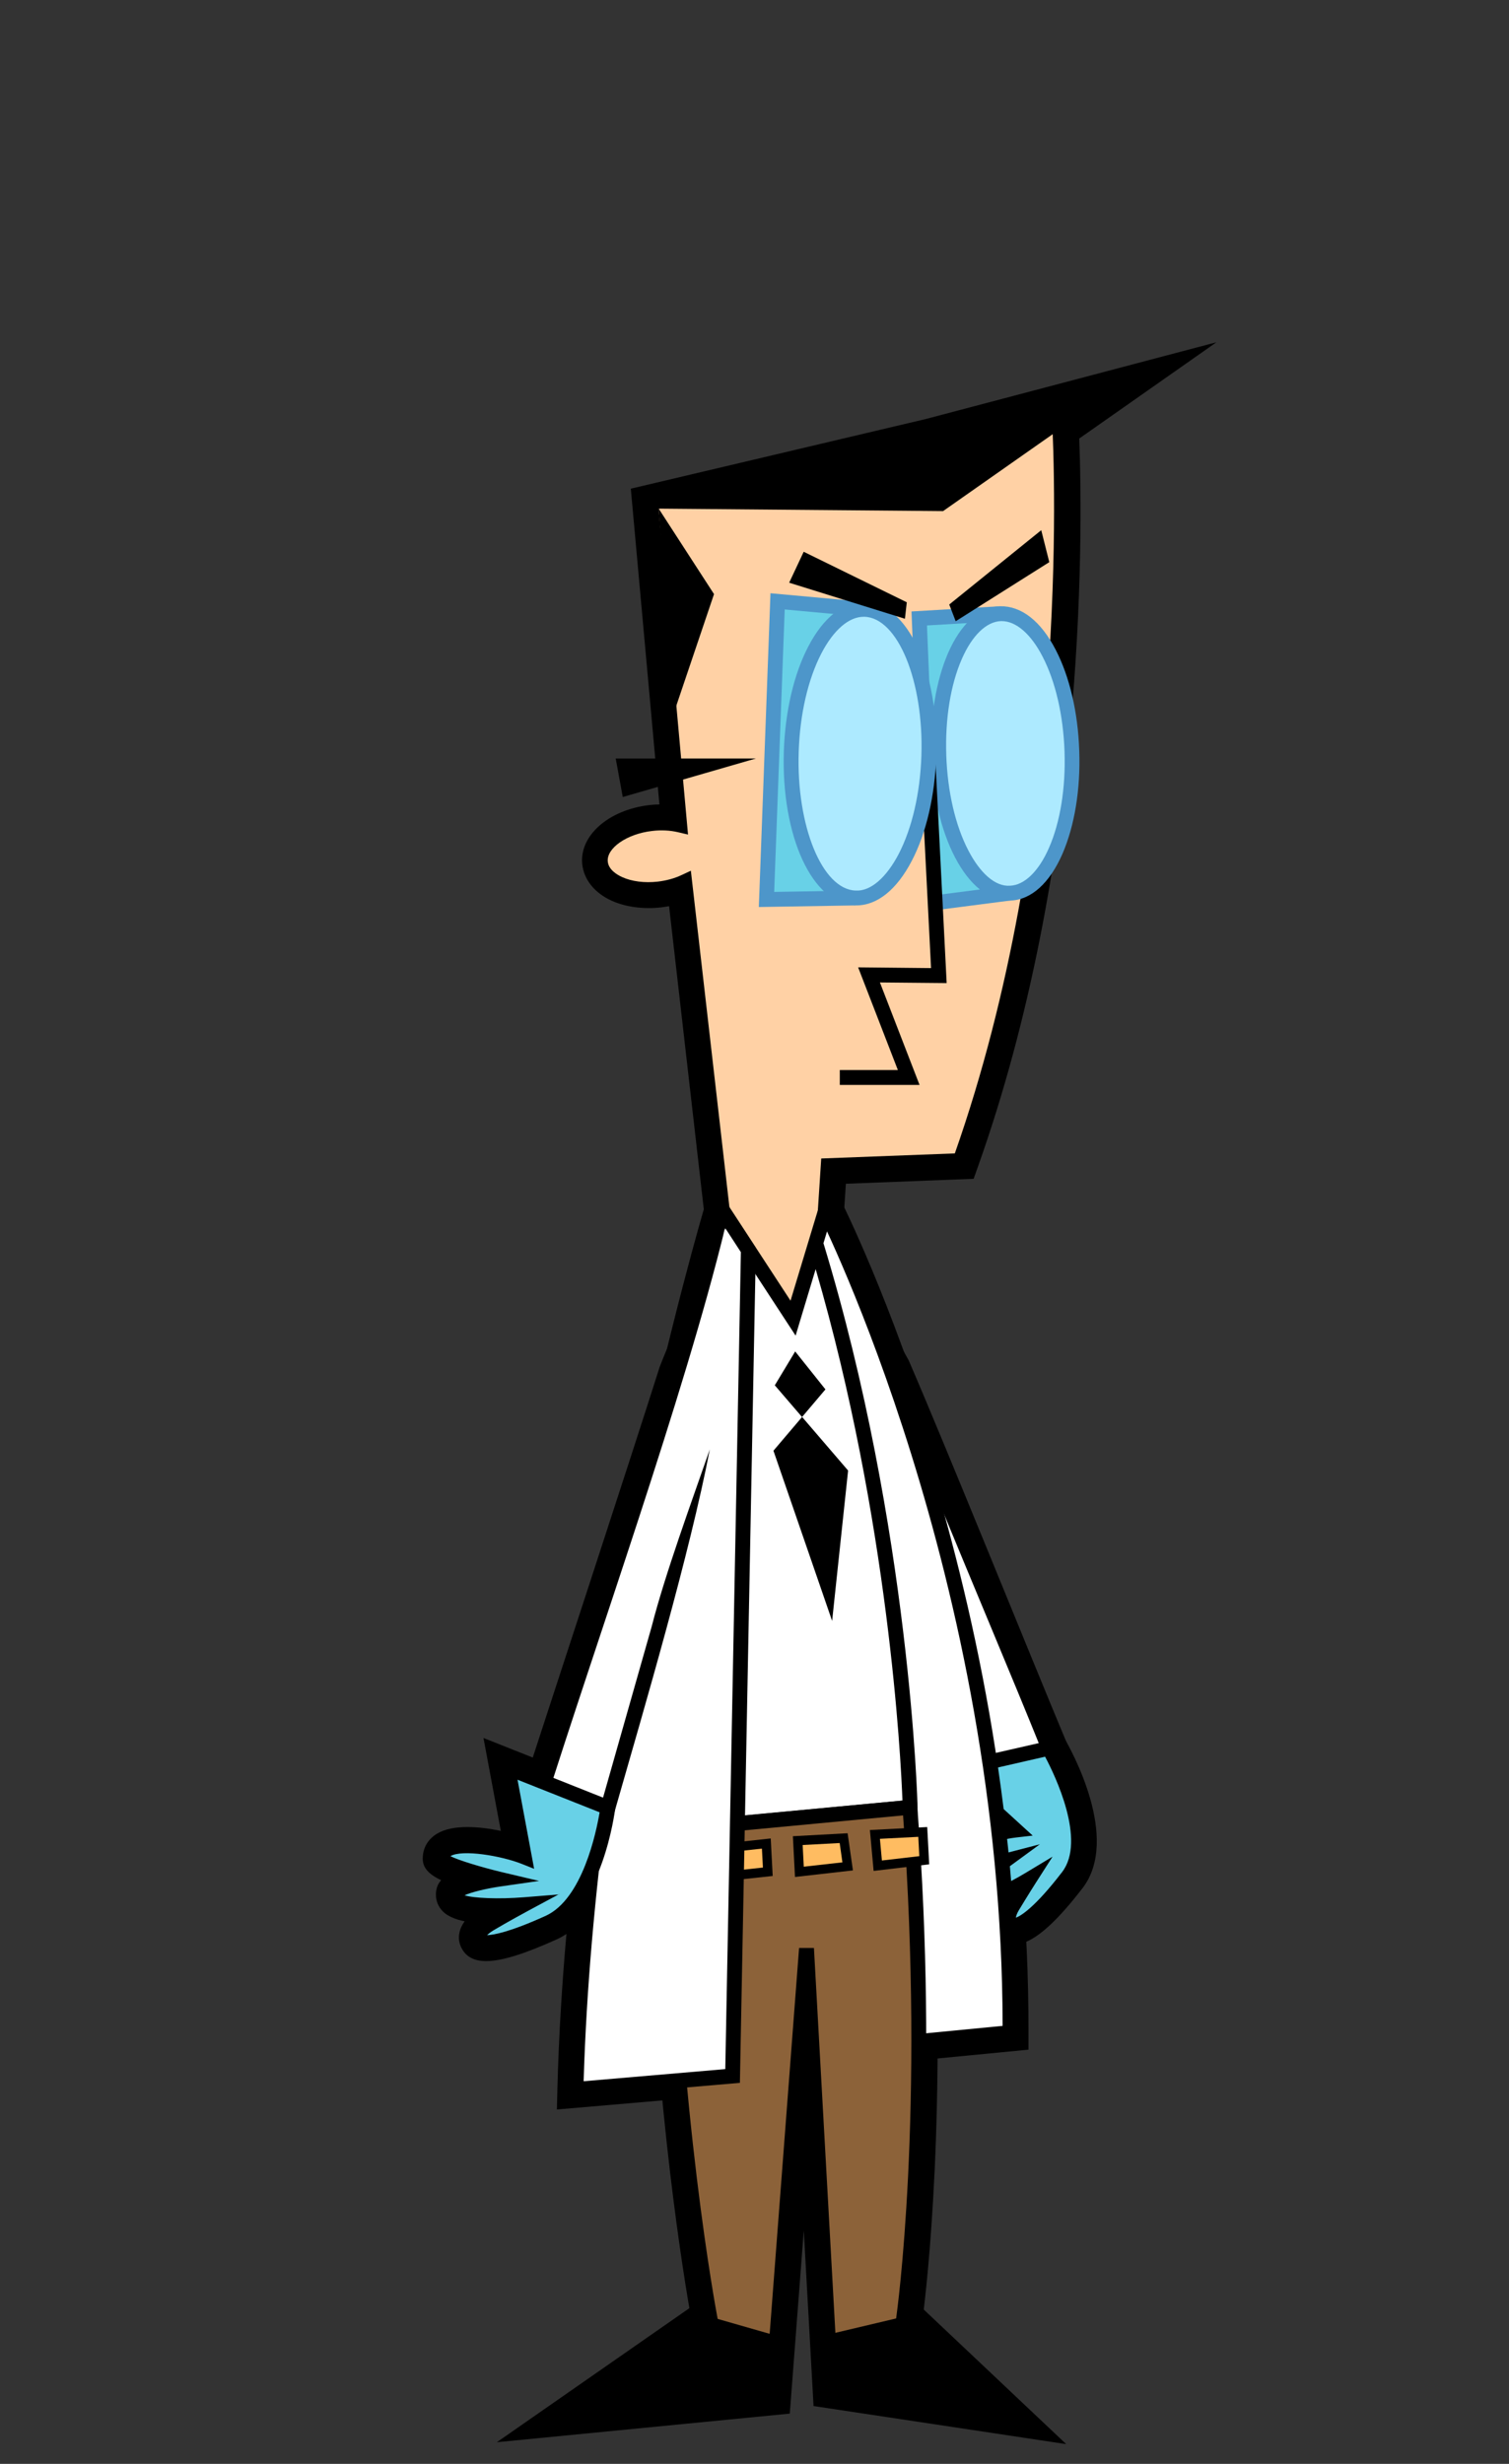 <?xml version="1.0" encoding="UTF-8"?><svg id="Livello_2" xmlns="http://www.w3.org/2000/svg" viewBox="0 0 121.88 198.9"><rect x="0" y="0" width="121.88" height="198.9" fill="#333333" stroke="none"/><defs><style>.cls-1{fill:none;}.cls-2{fill:#68d1e7;}.cls-3{fill:#fff;}.cls-4{fill:#ffbc61;}.cls-5{fill:#ffd1a5;}.cls-6{fill:#8c6239;}.cls-7{fill:#adeaff;}.cls-8{fill:#4d96ca;}.cls-9{opacity:.13;}</style></defs><g id="export"><g id="yougIdle"><g id="shadow"><path d="M67.35,110.21h-8.95l-1.52-12.29-2.84-24.77c-.22,.04-.43,.07-.65,.1-1.44,.16-2.86-.03-3.99-.54-1.37-.62-2.23-1.69-2.37-2.92-.26-2.32,2.12-4.42,5.43-4.8,.27-.03,.54-.05,.8-.05l-2.31-25.49,23.81-5.62,23.49-6.2-11.08,7.77c.32,8.63,.42,34.63-8.19,58.8l-.34,.96-10.32,.4-.96,14.67Zm-6.3-3h3.48l.95-14.56,10.99-.42c8.37-24.21,7.98-50.09,7.65-57.53v-.25s-8.65,2.28-8.65,2.28l-21.31,5.04,2.42,26.76-2.02-.47c-.54-.12-1.16-.15-1.78-.08-1.91,.22-2.82,1.19-2.78,1.48,.01,.1,.19,.32,.63,.52,.64,.29,1.52,.4,2.41,.29,.59-.07,1.16-.22,1.64-.45l1.89-.88,3.28,28.63,1.19,9.64Z"/><path d="M67.83,100.11c1.95,3.19,3.76,6.45,5.56,9.7,2.96,6.82,9.74,23.65,12.71,30.74,0,0,.54,1.3,.54,1.3,0,0-1.27,.62-1.27,.62-1.14,.55-5.72,2.79-6.77,3.3,0,0-.53-1.66-.53-1.66l-6.18-19.47c-.83-2.88-2.41-6.87-2.9-9.79-.67-3.36-1.3-6.73-1.85-10.13,1.84,3.88,3.73,7.74,5.32,11.7,.44,1.63,1.77,5.63,2.29,7.31,0,0,6.18,19.47,6.18,19.47l-2.09-.89,5.21-2.54s-.73,1.92-.73,1.92c-2.94-7.22-9.86-23.76-12.61-30.79-1.01-3.58-2.02-7.16-2.88-10.81h0Z"/><path d="M81.88,156.98c-.4,0-.76-.12-1.1-.35-.61-.41-.89-1.08-.84-1.86-.59,.13-1.13,.15-1.59,.01-.55-.16-.99-.53-1.24-1.04-.16-.33-.26-.71-.15-1.18-1.43,.06-1.95-.36-2.24-1.09-.27-.68-.2-1.42,.19-2.08,.69-1.15,2.41-1.96,3.99-2.46l-5.27-4.81,11.81-2.69,.56,.95c.47,.81,4.53,8.03,1.43,12.05-2.38,3.08-4.15,4.55-5.55,4.55Zm-1.99-13.21l4.47,4.08,1.15-.3c-.25-1.65-.99-3.47-1.59-4.7l-4.03,.92Z"/><path d="M54.37,168.23l-.29-2.99,25.99-2.51c-.26-35.43-14.6-64.02-14.75-64.31l2.67-1.36c.15,.3,15.19,30.26,15.08,67.04v1.36s-28.7,2.78-28.7,2.78Z"/><path d="M86.09,197.3l-20.38-3.07-.79-14.17-1.13,14.78-23.66,2.31,15.55-10.82c-.67-3.88-3.09-19.08-3.43-38.55l-.02-1.39,22.66-2.13,.12,1.52c1.64,21.61,.03,37.09-.4,40.66l11.49,10.85Zm-30.82-48.18c.49,21.55,3.49,37.45,3.52,37.61l.18,.96-7.71,5.37,9.72-.95,2.66-34.92,2.99,.03,1.92,34.41,8.5,1.28-5.65-5.34,.11-.77c.02-.16,2.22-15.85,.59-39.26l-16.85,1.58Z"/><path d="M44.98,170.3l.04-1.68c.88-34.08,11.81-70.95,11.92-71.32l.93-3.1,4.09,6.26v.46s-1.31,68.02-1.31,68.02l-15.67,1.35Zm13.95-68.98c-2.57,9.4-9.88,38.28-10.85,65.71l9.63-.83,1.24-64.86v-.02Z"/><path d="M58.56,99.13c-.7,4-1.31,8.26-2.36,12.17-2.63,7.82-8.8,26.96-11.47,35.07,0,0-1.43-1.97-1.43-1.97h5.8l-1.44,1.09,4.11-14.45c1.17-4.93,3.46-9.45,5.55-14.04-.29,2.52-.62,5.03-1,7.53-.26,2.52-.94,4.92-1.67,7.34,0,0-4.11,14.45-4.11,14.45l-.31,1.09c-2.1-.01-6.92,0-9,0,0,0,.64-1.97,.64-1.97,2.67-8.22,8.88-27.11,11.41-35.09,1.46-3.78,3.47-7.58,5.27-11.22h0Z"/><path d="M39.26,158.31c-.98,0-1.62-.35-1.98-1.05-.36-.69-.26-1.46,.25-2.16-.79-.16-1.36-.42-1.72-.76-.41-.39-.62-.91-.6-1.45,.01-.37,.1-.75,.42-1.11-1.3-.62-1.56-1.24-1.47-2.02,.08-.73,.49-1.35,1.15-1.74,1.26-.76,3.41-.58,5.14-.22l-1.4-7.5,11.69,4.64-.14,1.15c-.06,.48-.42,3.06-1.5,5.59l.29-.02-.36,.19c-.86,1.95-2.15,3.84-4.07,4.71-2.59,1.17-4.43,1.75-5.69,1.75Zm4.83-7.3l1.78,.42c.78-1.48,1.28-3.29,1.55-4.59l-4.43-1.76,1.1,5.93Z"/></g><g><g><path class="cls-5" d="M85.53,32.82l-32.97,7.79,2.35,25.99c-.68-.16-1.47-.21-2.29-.11-2.43,.28-4.27,1.68-4.1,3.14,.17,1.46,2.27,2.42,4.7,2.14,.78-.09,1.49-.29,2.11-.58l3.05,26.56,1.35,10.97h6.22l.95-14.61,10.66-.41c10.33-28.99,7.97-60.87,7.97-60.87Z"/><path d="M66.51,109.31h-7.31l-1.42-11.5-2.96-25.79c-.49,.16-1,.27-1.53,.33-1.28,.15-2.53-.02-3.52-.47-1.09-.5-1.75-1.28-1.85-2.2-.21-1.81,1.83-3.49,4.63-3.8,.57-.07,1.14-.07,1.69,0l-2.33-25.73,34.16-8.07,.05,.7c.02,.32,2.25,32.34-8,61.12l-.14,.38-10.53,.4-.95,14.63Zm-6.25-1.2h5.12l.95-14.59,10.79-.41c9.18-26.07,8.1-54.72,7.84-59.54l-31.77,7.51,2.38,26.29-.81-.19c-.64-.15-1.36-.19-2.09-.1-2.03,.23-3.7,1.39-3.58,2.48,.07,.66,.76,1.06,1.15,1.24,.79,.36,1.82,.49,2.89,.37,.68-.08,1.35-.26,1.92-.53l.75-.35,3.14,27.39,1.29,10.44Z"/></g><g><path d="M53.97,43.35l3.04,4.7-2.22,6.58-.82-11.28Zm3.71-2.85l29.74-7.85-11.42,8.01-18.32-.16Z"/><path d="M84.32,34.09l-8.51,5.97-13.66-.12,22.17-5.85m-29.58,11.55l1.61,2.49-1.18,3.49-.44-5.98m35.77-14.42l-37.31,9.84,22.98,.2,14.33-10.05h0Zm-37.31,9.84l1.21,16.57,3.27-9.67-4.47-6.9h0Z"/></g><g><g><polygon points="50.46 61.83 56.82 61.83 50.78 63.57 50.46 61.83"/><path d="M52.58,62.43l-1.33,.39-.07-.39h1.4m8.47-1.2h-11.32l.57,3.11,10.75-3.11h0Z"/></g><g><polyline class="cls-2" points="81.58 72.09 75.18 72.92 74.25 49.93 80.81 49.54"/><polygon class="cls-8" points="74.61 73.6 73.62 49.36 80.78 48.94 80.85 50.14 74.87 50.49 75.76 72.24 81.5 71.5 81.65 72.69 74.61 73.6"/></g><g><ellipse class="cls-7" cx="81.2" cy="60.82" rx="5.38" ry="11.28" transform="translate(-2.01 2.79) rotate(-1.94)"/><path class="cls-8" d="M81.49,72.7c-1.64,0-3.18-1.24-4.36-3.5-1.13-2.17-1.81-5.08-1.91-8.18-.11-3.1,.38-6.04,1.35-8.29,1.04-2.39,2.54-3.73,4.22-3.79,1.69-.03,3.27,1.18,4.47,3.5,1.13,2.17,1.81,5.08,1.91,8.18h0c.11,3.1-.38,6.04-1.35,8.29-1.04,2.39-2.54,3.74-4.22,3.79-.04,0-.07,0-.11,0Zm-.59-22.56s-.04,0-.06,0c-1.17,.04-2.33,1.16-3.16,3.07-.91,2.08-1.35,4.84-1.25,7.77s.73,5.65,1.78,7.67c.96,1.85,2.18,2.93,3.36,2.85,1.17-.04,2.33-1.16,3.16-3.07,.91-2.08,1.35-4.84,1.25-7.77h0c-.1-2.92-.73-5.65-1.78-7.67-.94-1.82-2.14-2.85-3.29-2.85Z"/></g><g><polyline class="cls-5" points="74.92 60.78 75.83 78.75 70.19 78.7 73.4 86.98 67.83 86.98"/><polygon points="74.27 87.58 67.83 87.58 67.83 86.38 72.52 86.38 69.31 78.09 75.2 78.15 74.32 60.81 75.52 60.75 76.46 79.36 71.07 79.31 74.27 87.58"/></g><g><polyline class="cls-2" points="69.08 72.49 61.91 72.61 62.81 48.55 69.85 49.19"/><polygon class="cls-8" points="61.29 73.22 62.23 47.89 69.9 48.59 69.79 49.79 63.38 49.2 62.53 72 69.07 71.89 69.09 73.09 61.29 73.22"/></g><g><ellipse class="cls-7" cx="69.46" cy="60.84" rx="11.65" ry="5.56" transform="translate(6.36 128.26) rotate(-88.11)"/><path class="cls-8" d="M69.17,73.09s-.07,0-.11,0c-3.45-.11-5.97-5.58-5.75-12.45,.11-3.2,.8-6.2,1.97-8.44,1.23-2.38,2.87-3.65,4.59-3.61,3.45,.11,5.97,5.58,5.75,12.45-.11,3.2-.8,6.2-1.97,8.44-1.21,2.33-2.79,3.61-4.48,3.61Zm.59-23.3c-1.2,0-2.44,1.07-3.42,2.96-1.08,2.09-1.73,4.9-1.83,7.93-.2,5.99,1.9,11.12,4.59,11.21,1.21,.08,2.49-1.04,3.49-2.96,1.08-2.09,1.73-4.9,1.83-7.93h0c.2-5.99-1.9-11.12-4.59-11.21-.02,0-.04,0-.07,0Z"/></g></g><g><polygon points="64.57 46.67 65.19 45.35 72.59 48.97 72.57 49.16 64.57 46.67"/><path d="M65.48,46.16l.91,.45-.98-.31,.07-.14m-.57-1.61l-1.17,2.49,9.35,2.91,.15-1.33-8.33-4.08h0Z"/></g><g><polygon points="77.39 48.99 83.75 43.86 84.07 45.11 77.49 49.26 77.39 48.99"/><polygon points="84.1 42.8 76.67 48.8 77.19 50.15 84.75 45.38 84.1 42.8 84.1 42.8"/></g></g><g><polyline class="cls-3" points="67.83 100.11 84.71 141.13 79.5 143.67 67.14 104.74"/><path d="M67.83,100.11c5.88,11.68,12.51,29.11,17.65,41.31,0,0-.51,.25-.51,.25l-5.21,2.54-.62,.3s-.21-.66-.21-.66c-3.58-11.47-9.07-27.57-11.79-39.11,2.42,6.25,4.83,12.85,6.75,19.28,0,0,6.18,19.47,6.18,19.47l-.83-.36,5.21-2.54-.29,.77c-4.89-12.13-12.33-28.97-16.33-41.25h0Z"/></g><g><path class="cls-2" d="M84.71,141.13s4.11,7.04,1.54,10.38c-4.38,5.67-5.47,4.05-4.47,2.38,.7-1.17,1.34-2.17,1.34-2.17,0,0-4.11,2.49-4.65,1.38-.34-.69,2.59-2.83,2.59-2.83,0,0-4.71,1.23-4.94,.65-.61-1.54,3.92-2.96,5.9-3.18l-5.25-4.8,7.94-1.81Z"/><path d="M81.88,156.06c-.22,0-.42-.06-.59-.18-.6-.41-.61-1.33-.02-2.31,.06-.1,.12-.19,.17-.29-1.02,.46-2.14,.84-2.83,.63-.31-.09-.55-.29-.68-.56-.1-.21-.35-.72,.83-1.93-2.85,.55-3.05,.06-3.19-.28-.17-.42-.12-.86,.13-1.28,.75-1.26,3.32-2.1,5.03-2.49l-5.2-4.75,9.49-2.16,.22,.38c.18,.3,4.29,7.43,1.49,11.05-2.15,2.78-3.77,4.18-4.85,4.18Zm3.14-6.19l-1.39,2.17s-.63,.99-1.33,2.15c-.16,.26-.23,.48-.25,.62,.38-.14,1.5-.78,3.73-3.68,1.98-2.56-.59-7.86-1.37-9.32l-6.38,1.46,5.38,4.91-1.31,.15c-1.72,.19-4.8,1.2-5.37,2.14,0,0,0,0,0,0,.75-.01,2.63-.38,4.19-.79l3.07-.8-2.56,1.87c-1.03,.75-2.01,1.65-2.3,2.09,.52-.03,2.2-.73,3.69-1.64l2.21-1.33Z"/></g><g><path class="cls-3" d="M66.66,97.74s15.02,29.52,14.92,66.35l-27.35,2.64"/><path d="M54.29,167.33l-.12-1.2,26.81-2.59c-.04-36.01-14.7-65.24-14.85-65.53l1.07-.54c.15,.3,15.09,30.07,14.98,66.63v.54s-27.89,2.7-27.89,2.7Z"/></g><g><path class="cls-3" d="M53.74,147.76l19.76-1.86s-.49-22.21-7.63-45.53l.79-2.63-2.62,8.67-5.67-8.67s-3.58,16.78-4.15,22.23c-.74,7.09-.49,27.79-.49,27.79Z"/><path d="M53.15,148.41v-.65c-.01-.21-.25-20.82,.49-27.86,.56-5.42,4.01-21.6,4.16-22.29l.3-1.41,5.75,8.8,2.25-7.44,1.15,.35-.74,2.45c7.03,23.07,7.6,45.3,7.6,45.52v.56s-20.95,1.97-20.95,1.97Zm5.52-49.14c-.87,4.16-3.38,16.32-3.84,20.75-.65,6.27-.53,23.5-.49,27.07l18.55-1.74c-.13-3.48-1.11-22.66-7.01-42.9l-1.62,5.37-5.58-8.54Z"/></g><g><g><path class="cls-6" d="M73.5,145.9c1.87,24.73-.49,41.11-.49,41.11l8.57,8.09-14.44-2.17-1.99-35.63-2.76,36.17-16.69,1.63,11.62-8.09s-3.18-16.59-3.58-39.25l19.76-1.86Z"/><path d="M83.38,195.98l-16.82-2.53-1.51-27.04-2.11,27.62-19.48,1.9,13.19-9.18c-.47-2.63-3.16-18.4-3.52-38.97v-.56s20.91-1.97,20.91-1.97l.05,.61c1.72,22.67-.14,38.54-.45,40.93l9.74,9.2Zm-29.03-47.68c.43,22.06,3.53,38.43,3.56,38.6l.07,.38-10.06,7,13.9-1.36,2.72-35.67h1.2s1.96,35.15,1.96,35.15l12.07,1.82-7.4-6.99,.04-.31c.02-.16,2.29-16.34,.53-40.37l-18.59,1.75Z"/></g><g><g><polygon class="cls-4" points="57.85 149.26 61.9 148.82 62.02 151.1 57.91 151.54 57.85 149.26"/><path d="M57.55,151.96l-.09-3.03,4.79-.52,.16,3.03-4.87,.52Zm.68-2.36l.04,1.52,3.35-.36-.08-1.53-3.32,.36Z"/></g><g><polygon class="cls-4" points="64.44 148.59 68.14 148.38 68.47 150.67 64.56 151.1 64.44 148.59"/><path d="M64.21,151.52l-.17-3.29,4.42-.24,.43,3-4.68,.53Zm.62-2.58l.09,1.75,3.12-.35-.22-1.56-2.99,.16Z"/></g><g><polygon class="cls-4" points="70.66 148.08 74.53 147.88 74.64 150.16 70.9 150.6 70.66 148.08"/><path d="M70.56,151.02l-.3-3.29,4.63-.24,.16,3.01-4.48,.53Zm.51-2.58l.16,1.75,3.02-.35-.08-1.56-3.1,.16Z"/></g><g><polygon class="cls-4" points="52.28 149.71 56.14 149.51 56.26 151.79 52.51 152.23 52.28 149.71"/><path d="M52.18,152.65l-.3-3.29,4.63-.24,.16,3.01-4.48,.53Zm.51-2.58l.16,1.75,3.02-.35-.08-1.55-3.1,.16Z"/></g></g><g><polygon points="57.43 187.67 62.13 189.01 61.83 192.92 47.92 194.28 57.43 187.67"/><path d="M57.54,188.32l3.96,1.13-.22,2.92-11.12,1.09,7.38-5.14m-.22-1.31l-11.62,8.09,16.69-1.63,.37-4.9-5.44-1.56h0Z"/></g><g><polygon points="67.71 192.41 67.51 188.93 72.83 187.67 79.77 194.22 67.71 192.41"/><path d="M72.66,188.33l5.31,5.02-9.69-1.46-.14-2.49,4.51-1.07m.35-1.32l-6.12,1.45,.25,4.46,14.44,2.17-8.57-8.09h0Z"/></g></g><g><path d="M63.16,117.24l1.64-1.93,3.09,3.6-.98,9.21-3.75-10.87Zm.17-5.47l.98-1.63,1.6,2.01-1.12,1.32-1.46-1.7Z"/><path d="M64.38,111.18l.75,.95-.35,.41-.72-.84,.31-.52m.42,5.05l2.47,2.87-.67,6.27-2.76-8,.96-1.13m-.56-7.15l-1.65,2.74,2.2,2.56,1.89-2.23-2.45-3.07h0Zm.55,5.3l-2.31,2.72,4.74,13.74,1.29-12.14-3.72-4.33h0Z"/></g><g><path class="cls-3" d="M58.38,97.74s-10.97,36.65-11.86,70.93l12.65-1.09,1.27-66.67-2.07-3.17Z"/><path d="M45.9,169.32l.02-.67c.88-33.96,11.77-70.72,11.88-71.08l.37-1.24,2.88,4.41-1.29,67.4-13.86,1.19Zm12.69-70.16c-1.89,6.67-10.56,38.77-11.45,68.85l11.44-.98,1.26-65.95-1.25-1.92Z"/></g><g><polyline class="cls-3" points="58.56 99.13 43.31 145.9 49.1 145.9 57.32 116.99"/><path d="M58.56,99.13c-3.31,13.57-10.44,33.46-14.68,46.96,0,0-.57-.79-.57-.79h5.8l-.58,.44,4.11-14.45c1.08-4.23,3.24-10.11,4.69-14.29-1.62,8.42-5.25,20.74-7.64,29.07,0,0-.12,.44-.12,.44h-.45c-.48,0-6.35,0-6.62,0,0,0,.26-.79,.26-.79,4.55-13.47,10.47-33.6,15.82-46.58h0Z"/></g><g><path class="cls-2" d="M49.1,145.9s-.94,7.55-4.78,9.29c-6.53,2.96-6.48,1.15-4.81,.14,1.17-.71,2.84-1.61,2.84-1.61,0,0-5.7,.46-5.65-.78,.03-.77,3.62-1.28,3.62-1.28,0,0-4.74-1.12-4.67-1.74,.18-1.65,4.85-.78,6.7-.05l-1.34-7.19,8.09,3.21Z"/><path d="M39.28,157.41c-.76,0-1.06-.28-1.21-.57-.33-.62,.12-1.42,1.13-2.03,.22-.13,.45-.27,.68-.4-1.39-.02-2.89-.17-3.46-.72-.22-.21-.34-.48-.32-.77,0-.23,.03-.8,1.63-1.32-2.78-.85-2.73-1.37-2.68-1.74,.05-.45,.3-.82,.71-1.07,1.31-.78,4.13-.27,5.81,.21l-1.35-7.26,9.53,3.79-.06,.46c-.04,.32-1.03,7.91-5.12,9.76-2.8,1.27-4.38,1.67-5.29,1.67Zm5.89-4.51l-2.53,1.36s-1.67,.9-2.82,1.59c-.21,.13-.37,.26-.48,.37,.52-.02,1.82-.24,4.73-1.56,2.97-1.35,4.09-6.75,4.36-8.36l-6.63-2.63,1.34,7.19-1.01-.4c-1.61-.64-4.8-1.19-5.75-.62h0c.67,.34,2.5,.89,4.07,1.27l3.09,.73-3.14,.45c-1.16,.17-2.34,.46-2.88,.71,.75,.24,2.77,.32,4.78,.16l2.86-.23Z"/></g><g class="cls-9"><rect class="cls-1" width="121.88" height="198.9"/></g></g></g></svg>